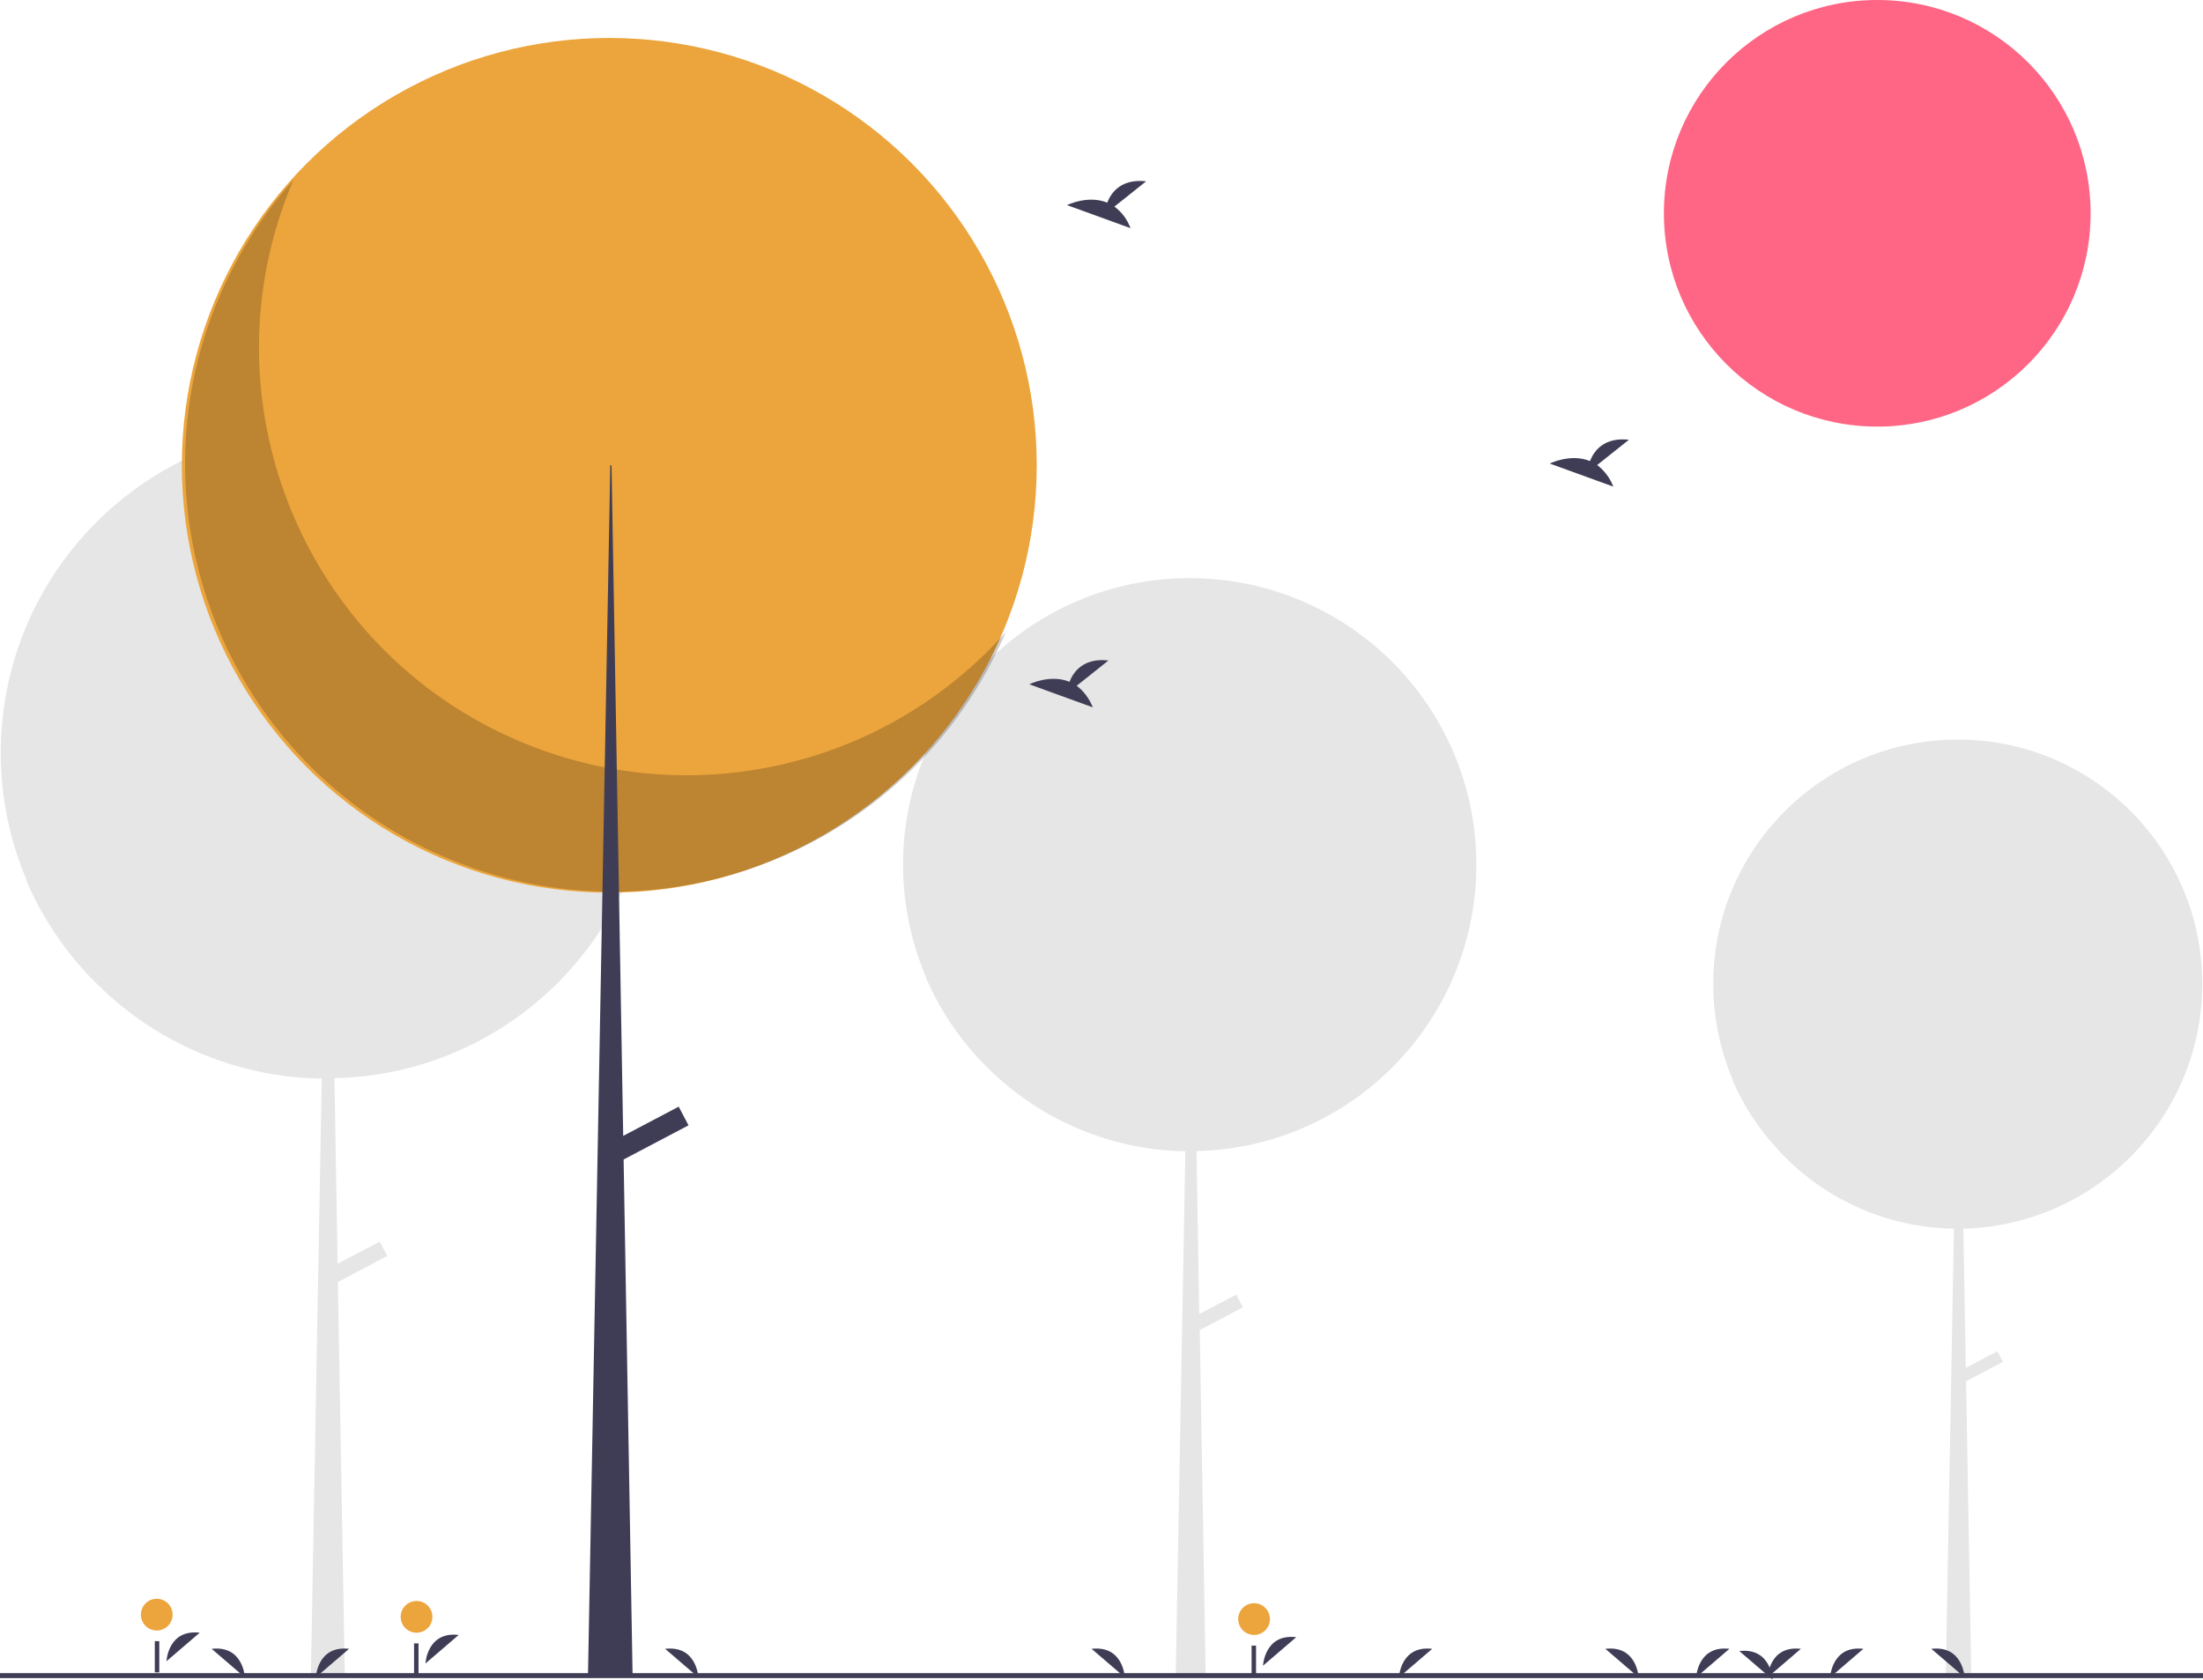<?xml version="1.0" encoding="utf-8"?>
<!-- Generator: Adobe Illustrator 27.0.0, SVG Export Plug-In . SVG Version: 6.00 Build 0)  -->
<svg version="1.1" id="图层_1" xmlns="http://www.w3.org/2000/svg" xmlns:xlink="http://www.w3.org/1999/xlink" x="0px" y="0px"
	 viewBox="0 0 888 677.2" style="enable-background:new 0 0 888 677.2;" xml:space="preserve">
<style type="text/css">
	.st0{fill:#E6E6E6;}
	.st1{fill:#FF6584;}
	.st2{fill:#ECA53D;}
	.st3{opacity:0.2;enable-background:new    ;}
	.st4{fill:#3F3D56;}
</style>
<path class="st0" d="M887.7,396.7c0-54.4-44.2-98.6-98.6-98.5c-54.4,0-98.6,44.2-98.5,98.6c0,13.3,2.7,26.5,7.9,38.7
	c-0.1-0.1-0.2-0.2-0.3-0.3c4.4,10.2,10.4,19.6,18,27.8c0,0,0,0,0.1,0.1c0.6,0.7,1.2,1.3,1.8,2c18.2,19,43.2,29.9,69.5,30.3
	l-3.3,180.9h10.3l-2.1-119.4l14.9-7.8l-2.3-4.3l-12.7,6.7l-1-56.1C844.9,494,887.7,450.2,887.7,396.7z"/>
<path class="st0" d="M595.1,348.6c0-63.8-51.8-115.5-115.6-115.5c-63.8,0-115.5,51.8-115.5,115.6c0,15.6,3.2,31,9.3,45.4
	c-0.1-0.1-0.2-0.2-0.3-0.4c5.1,12,12.2,23,21,32.6c0,0,0.1,0.1,0.1,0.1c0.7,0.8,1.4,1.5,2.2,2.3c21.3,22.2,50.7,35,81.5,35.5
	l-3.9,212h12.1l-2.4-139.9l17.4-9.2l-2.7-5.1l-14.9,7.8l-1.1-65.7C545,462.7,595.1,411.4,595.1,348.6z"/>
<path class="st0" d="M263.3,303.4c0-72.6-58.9-131.4-131.5-131.4C59.1,172.1,0.3,231,0.3,303.6c0,17.7,3.6,35.3,10.6,51.6
	c-0.1-0.1-0.3-0.3-0.4-0.4c5.8,13.6,13.9,26.1,23.9,37.1c0,0,0.1,0.1,0.1,0.1c0.8,0.9,1.6,1.8,2.5,2.6
	c24.3,25.3,57.7,39.8,92.7,40.3l-4.4,241.3H139l-2.8-159.3l19.9-10.5l-3-5.8l-17,8.9l-1.3-74.8C206.2,433.2,263.3,374.8,263.3,303.4
	z"/>
<circle class="st1" cx="756.7" cy="86" r="86"/>
<circle class="st2" cx="245.6" cy="187.6" r="172.3"/>
<path class="st3" d="M118.3,72.5C80.9,160,121.5,261.3,209,298.7c68.1,29.1,147.2,11.5,196.4-43.8C368,342.4,266.8,383,179.3,345.6
	S51.1,206.9,88.5,119.4C95.9,102.3,105.9,86.4,118.3,72.5z"/>
<polygon class="st4" points="246,187.6 246.5,187.6 255,676.1 237,676.1 "/>
<rect x="245.1" y="453.2" transform="matrix(0.885 -0.466 0.466 0.885 -183.032 174.344)" class="st4" width="32.2" height="8.5"/>
<path class="st4" d="M509.1,671.6c0,0,0.6-13,13.4-11.5"/>
<circle class="st2" cx="505.5" cy="652.8" r="6.4"/>
<rect x="504.5" y="663.5" class="st4" width="1.8" height="12.6"/>
<path class="st4" d="M67.1,669.8c0,0,0.6-13,13.4-11.5"/>
<ellipse transform="matrix(3.327797e-02 -0.999 0.999 3.327797e-02 -589.273 692.785)" class="st2" cx="63.5" cy="651" rx="6.4" ry="6.4"/>
<rect x="62.4" y="661.7" class="st4" width="1.8" height="12.6"/>
<path class="st4" d="M171.5,670.7c0,0,0.6-13,13.4-11.5"/>
<circle class="st2" cx="167.9" cy="651.9" r="6.4"/>
<rect x="166.9" y="662.6" class="st4" width="1.8" height="12.6"/>
<path class="st4" d="M449.2,83.3L462,73.1c-9.9-1.1-14,4.3-15.7,8.6c-7.8-3.2-16.2,1-16.2,1l25.6,9.3
	C454.4,88.5,452.2,85.5,449.2,83.3z"/>
<path class="st4" d="M643.8,187.5l12.8-10.2c-9.9-1.1-14,4.3-15.7,8.6c-7.8-3.2-16.2,1-16.2,1l25.6,9.3
	C649,192.8,646.8,189.8,643.8,187.5z"/>
<path class="st4" d="M434,276.5l12.8-10.2c-9.9-1.1-14,4.3-15.7,8.6c-7.8-3.2-16.2,1-16.2,1l25.6,9.3
	C439.1,281.7,436.9,278.7,434,276.5z"/>
<path class="st4" d="M683.7,676.3c0,0,0.6-13,13.4-11.5"/>
<path class="st4" d="M563.9,676.3c0,0,0.6-13,13.4-11.5"/>
<path class="st4" d="M127.3,676.3c0,0,0.6-13,13.4-11.5"/>
<path class="st4" d="M737.7,676.3c0,0,0.6-13,13.4-11.5"/>
<path class="st4" d="M712.5,676.3c0,0,0.6-13,13.4-11.5"/>
<path class="st4" d="M660.5,676.3c0,0-0.6-13-13.4-11.5"/>
<path class="st4" d="M453.4,676.3c0,0-0.6-13-13.4-11.5"/>
<path class="st4" d="M281.5,676.3c0,0-0.6-13-13.4-11.5"/>
<path class="st4" d="M98.7,676.3c0,0-0.6-13-13.4-11.5"/>
<path class="st4" d="M791.9,676.3c0,0-0.6-13-13.4-11.5"/>
<path class="st4" d="M714.5,677.2c0,0-0.6-13-13.4-11.5"/>
<rect y="674.6" class="st4" width="888" height="2"/>
</svg>
